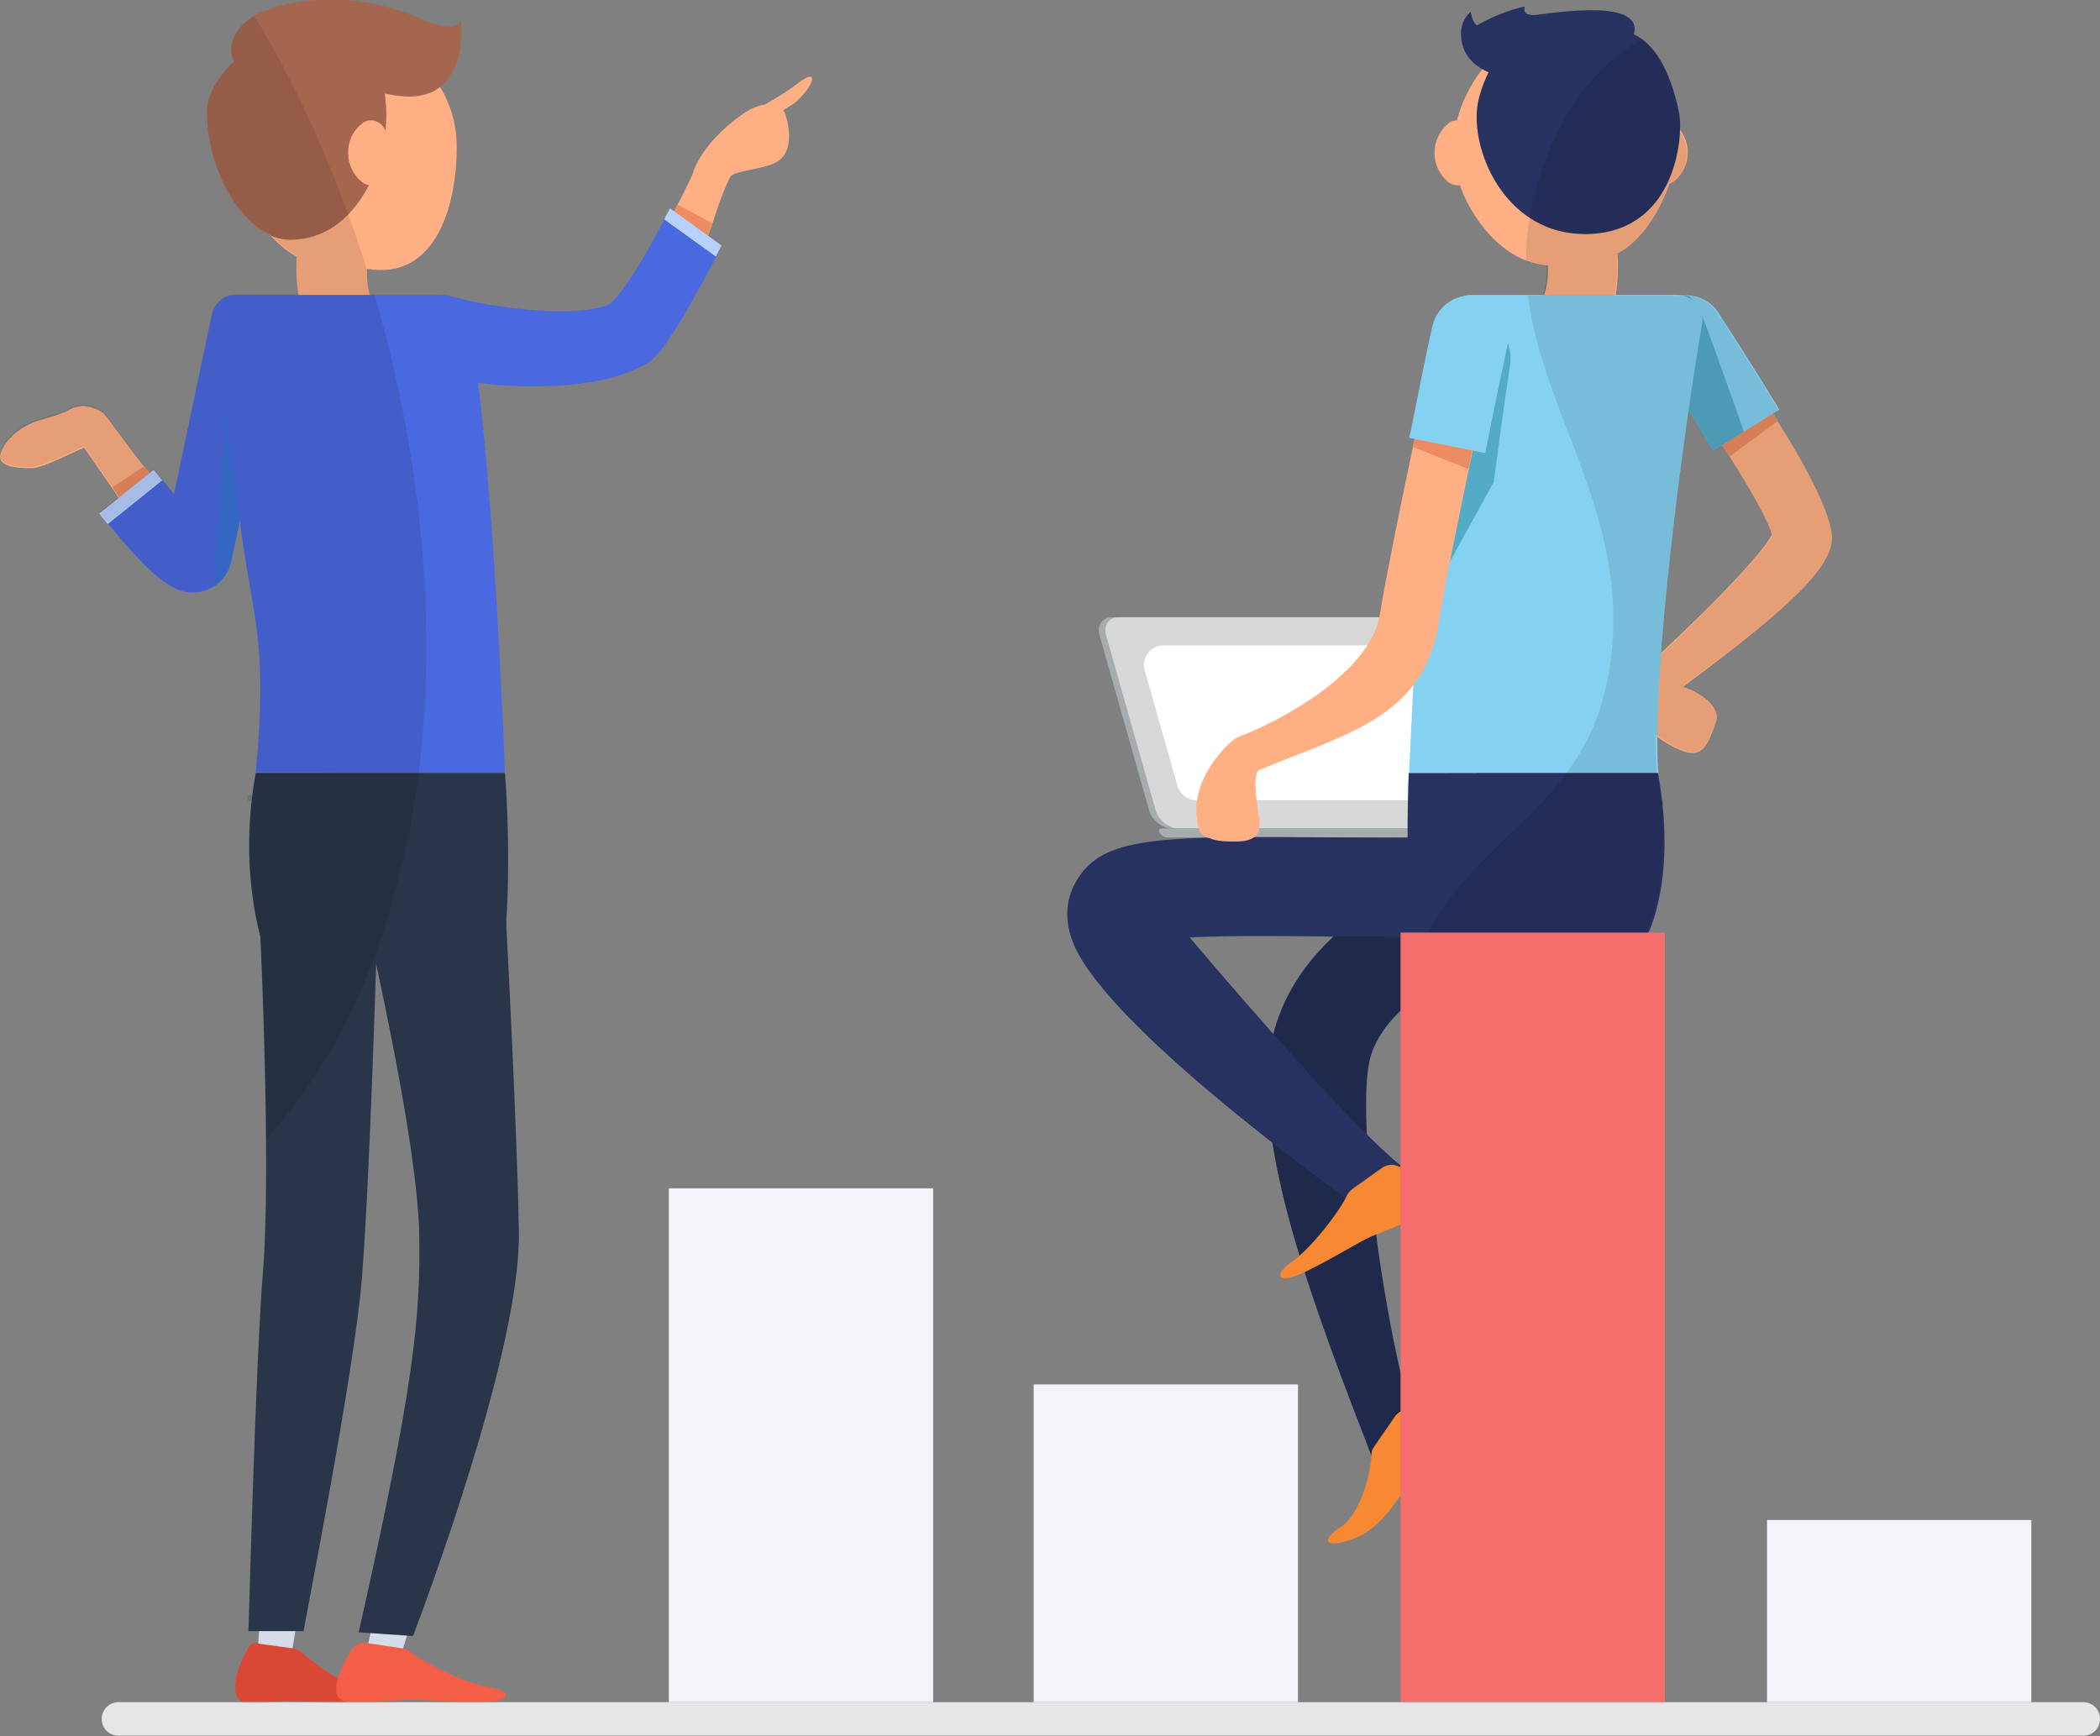 <?xml version="1.0" encoding="utf-8"?>
<!-- Generator: Adobe Illustrator 22.0.0, SVG Export Plug-In . SVG Version: 6.00 Build 0)  -->
<svg version="1.1" id="Objects" xmlns="http://www.w3.org/2000/svg" xmlns:xlink="http://www.w3.org/1999/xlink" x="0px" y="0px"
	 viewBox="0 0 514 425" style="enable-background:new 0 0 514 425;" xml:space="preserve">
<rect x="0" y="0" width="514" height="425" fill="#808080" stroke="none"/>
<style type="text/css">
	.st0{fill:#D6DDEA;}
	.st1{fill:#D84835;}
	.st2{fill:#F25F46;}
	.st3{fill:#FFAF84;}
	.st4{fill:#293549;}
	.st5{fill:#ED8C62;}
	.st6{fill:#4A68DF;}
	.st7{fill:#B6D0FF;}
	.st8{fill:#3972D8;}
	.st9{fill:#A56650;}
	.st10{opacity:0.1;clip-path:url(#SVGID_2_);}
	.st11{fill:#A7ADAF;}
	.st12{fill:#D8D8D8;}
	.st13{fill:#FFFFFF;}
	.st14{fill:#1E294C;}
	.st15{fill:#273260;}
	.st16{fill:#84D1F1;}
	.st17{fill:#54ABC6;}
	.st18{fill:#F78834;}
	.st19{opacity:0.1;clip-path:url(#SVGID_4_);}
	.st20{fill:#F46F6B;}
	.st21{fill:#F3F4F8;}
	.st22{fill:#E6E6E8;}
</style>
<g>
	<g>
		<g>
			<g>
				<polygon class="st0" points="62.9,407.2 64.3,385.3 74.5,386.4 70.7,408.7 				"/>
				<path class="st1" d="M71.6,403.5c0.7,0.1,1.3,0.3,1.8,0.7c3.5,2.9,7.7,6.1,10.8,7.3c5.2,2,8.3,5.2,0.1,5.2
					c-8.1,0-10.6-0.3-13.1-0.3c-3.6-0.1-2,0.3-11,0.3c-4.5,0-2.4-8.4,0.1-12.4c0.7-1.2,1-2.3,2.5-2L71.6,403.5z"/>
			</g>
			<g>
				<polygon class="st0" points="89.1,407.2 93.7,385.8 103.9,386.9 97,408.7 				"/>
				<path class="st2" d="M98.4,403.5c0.7,0.1,1.3,0.3,1.8,0.7c3.5,2.9,14,8,19.4,8.8c5.8,0.8,6.1,3.7-2.1,3.7
					c-8.1,0-14.1-0.7-17.7-0.6c-3.6,0.1-5,0.6-13.9,0.6c-6.8,0-2.4-8.7,0.1-12.8c0.7-1.2,2.2-1.9,3.7-1.7L98.4,403.5z"/>
			</g>
			<path class="st3" d="M195,20.6c-2.6,2-5.4,3.6-7.8,5c-1.6,0.2-3.4,1-4.8,1.9c-1.8,1.2-10.6,7.4-12.9,15.2
				c-1.2,2.5-2.3,4.9-3.6,7.3c-0.3,0.5-0.5,1-0.8,1.6c-0.3,0.5-0.5,1-0.7,1.4c-1.2,2.3-2.4,4.6-3.6,6.7c-4.6,8.2-8.7,14.5-10.7,15.7
				c-7.1,3.6-28.4,1.2-41.2-1.7c-3.9-0.8-7.8,1.6-8.6,5.5c-0.9,3.9,1.6,7.8,5.5,8.6c3.9,0.9,18.2,3.8,31.7,3.8
				c7.2,0,14.2-0.9,19.2-3.4c5.2-2.6,10.2-13.3,13.9-23.1c0.8-2.1,1.6-4.3,2.3-6.2c0.5-1.5,1-2.9,1.5-4.2c0-0.1,0.1-0.2,0.1-0.3
				c0.7-2.3,1.4-4.1,1.8-5.4c0.9-2.5,1.5-3.6,2.3-5.5s8.7-1.9,11.9-4.1c3.4-2.2,3-7.9,1.6-11.7c-0.1-0.3-0.3-0.5-0.4-0.7
				c0.6-0.4,1.2-0.8,1.9-1.2C198.1,23,201.9,15.3,195,20.6z"/>
			<path class="st3" d="M111.8,36.1C111.8,21,100.6,9,85.6,9S58.4,21.2,58.4,36.2c0,10.5,5.6,22,14.2,26.6c-0.3,6.7,0.4,14,4.5,20.7
				c4.4,7,5.3,8.4,5.4,8.6c1.6,2.7,4.4,4.2,7.4,4.2c1.5,0,3-0.4,4.4-1.2c4.1-2.4,5.4-7.7,3-11.7c0,0-0.7-1.2-5.6-8.9
				c-1.2-1.9-2-4-1.9-8.7C107,68.8,111.8,49.6,111.8,36.1z"/>
			<path class="st4" d="M65.2,234.1c0,0-7.4-18.8-2.6-44.9h61c0,0,1.6,18.4,0.2,38.2L65.2,234.1z"/>
			<path class="st4" d="M76,212.2c-0.1,0-0.1,0-0.2,0c-6.6,0-14.5,0-12.2,14.6c0.1,0.6,2.8,59.3,0.8,84c-1.9,23.3-3.5,87.8-3.6,88.5
				h13.5c0-0.7,12.5-63.5,14.3-86.6c2-25.4,3.7-83.2,3.7-85.6C92.5,220.5,82.7,212.3,76,212.2z"/>
			<path class="st4" d="M123.8,224.7c-0.5-6.7-7.1-10.3-13.8-9.8c-6.7,0.5-20.2,5.8-19.8,12.5c0,0.5,11.9,51.4,12.4,74.4
				c0.4,20.4-1.2,37.3-14.8,97.8l13.3,0.9c3-8,26.5-70.5,25.9-99.2C126.6,277.7,124,226.8,123.8,224.7z"/>
			<path class="st3" d="M67.1,81.1c0,0-9.9,47.4-11.8,56.1c-0.7,3.3-3.1,5.8-6.4,6.5c-0.7,0.2-1.3,0.3-2.1,0.3
				c-2.9,0-5.8-4.4-14.5-17.3c-0.3-0.4-0.5-0.8-0.8-1.2c-1-1.5-2.1-3.1-3.2-4.8c-0.3-0.4-0.6-0.9-0.9-1.3c-2-2.9-4.3-6.2-6.8-9.8
				c-2.5,0.9-10,5-12.9,5c-4,0-8.9-0.4-7.4-4.1c1.7-3.9,5.6-6.5,9.3-7.6c2-0.6,5.7-1.6,7.2-2.5c0.1-0.1,0.2-0.1,0.3-0.2
				c0.2-0.1,0.4-0.2,0.7-0.3c0.2-0.1,0.4-0.2,0.7-0.2c0.2-0.1,0.5-0.1,0.7-0.2c0.3,0,0.5-0.1,0.7-0.1s0.4,0,0.7,0
				c0.2,0,0.5,0,0.7,0.1c0.2,0,0.4,0.1,0.6,0.1c0.3,0.1,0.5,0.1,0.7,0.2s0.4,0.1,0.6,0.2s0.4,0.2,0.7,0.3c0.2,0.1,0.4,0.2,0.6,0.3
				c0.2,0.1,0.4,0.3,0.6,0.4s0.4,0.3,0.5,0.5c0.2,0.2,0.3,0.4,0.5,0.5c0.1,0.1,0.2,0.2,0.2,0.3c2.8,3.8,5.9,8,8.9,11.8
				c0.3,0.4,0.7,0.9,1,1.3c1.3,1.6,2.5,3.1,3.7,4.5c0.3,0.4,0.7,0.8,1,1.2c0.9,1,1.7,2,2.5,2.8c0.5-2.3,1-4.7,1.5-7.3
				c0.1-0.3,0.2-0.7,0.2-1.1C48.6,99,53,78.1,53,78.1L67.1,81.1z"/>
			<path class="st5" d="M40.9,121l-8.5,5.6c-0.3-0.4-0.5-0.8-0.8-1.2c-1-1.5-2.1-3.1-3.2-4.8c-0.3-0.4-0.6-0.9-0.9-1.3l7.9-5.2
				c0.3,0.4,0.7,0.9,1,1.3c1.3,1.6,2.5,3.1,3.7,4.5C40.3,120.3,40.6,120.6,40.9,121z"/>
			<path class="st6" d="M162.6,53.7c-8.7,16.8-12.7,20.3-13.3,20.7c-6.5,3.1-22,1.8-34.4-0.7c-3.1-0.9-5.6-1.5-6.6-1.5H57.8
				c-2.9,0-5.2,2-5.9,4.6l0,0c0,0-5.7,27-9.3,44.2c-0.9-1-1.8-2.2-2.9-3.5l-13.3,10.7C36.6,140.6,41.8,145,47,145.1c0,0,0,0,0.1,0
				c0.8,0,1.6-0.1,2.4-0.3c1-0.2,1.9-0.6,2.7-1.1c2.2-1.3,3.9-3.6,4.4-6.3c0.4-1.8,1.2-5.4,2.1-10c2.8,23.5,7.1,28.3,3.9,61.8h61
				c0,0-2.3-62.2-6.6-95.5c6,0.9,14.6,1.2,22.3,0.5c7.4-0.7,12.8-2,17.9-4.6c2.5-1.2,5.5-2.7,18.1-26.8L162.6,53.7z"/>
			<path class="st7" d="M39.7,117.6l-13.3,10.7c-0.7-0.8-1.4-1.7-2.1-2.6L37.6,115C38.4,116,39.1,116.8,39.7,117.6z"/>
			<path class="st5" d="M174.3,54.6c0,0.1-0.1,0.2-0.1,0.3c-0.4,1.3-0.9,2.7-1.5,4.2l-8.4-6c0.2-0.5,0.5-0.9,0.7-1.4
				c0.3-0.5,0.5-1,0.8-1.6L174.3,54.6z"/>
			<path class="st7" d="M176.6,60.1c-0.5,0.9-0.9,1.8-1.4,2.7l-12.6-9.1c0.4-0.9,0.9-1.8,1.4-2.7L176.6,60.1z"/>
			<path class="st8" d="M58.7,127.5c-1,4.5-1.7,8.1-2.1,9.9c-0.6,2.8-2.2,5-4.4,6.3l3.1-42.8C56.4,109.1,57.6,118.2,58.7,127.5z"/>
			<path class="st9" d="M112.8,4.7c0,0-0.5,4.2-10.1-0.2c-18-8.1-36.4-3.8-41.4,0c-4.9,3.7-5.6,7.6-4.1,10.7
				c-4,3.6-6.6,8.5-6.6,12.1c0,15.6,9.8,31.4,20.4,31.4c17,0,24.4-20.7,23.5-32.6c-0.1-1.1-0.2-2.1-0.3-3.2c0.5,0.1,1.1,0.2,1.6,0.3
				C115.7,27,112.8,4.7,112.8,4.7z"/>
			<path class="st3" d="M85.2,37.4c0,2.9,1.3,5.4,3.3,7.1c2.4,2,6,0.2,6-2.9v-8.4c0-3.1-3.6-4.9-6-2.9C86.4,32,85.2,34.5,85.2,37.4z
				"/>
		</g>
		<g>
			<g>
				<defs>
					<path id="SVGID_1_" d="M123.5,189.2c0,0-2.3-62.2-6.6-95.5c6,0.9,14.6,1.2,22.3,0.5c7.4-0.7,12.8-2,17.9-4.6
						c2.5-1.2,5.5-2.7,18.1-26.8c0.5-0.9,0.9-1.8,1.4-2.7l-3.4-2.4c0.3-0.9,0.7-1.8,0.9-2.7c0-0.1,0.1-0.2,0.1-0.3
						c0.7-2.3,1.4-4.1,1.8-5.4c0.9-2.5,1.5-3.6,2.3-5.5s8.7-1.9,11.9-4.1c3.4-2.2,3-7.9,1.6-11.7c-0.1-0.3-0.3-0.5-0.4-0.7
						c0.6-0.4,1.2-0.8,1.9-1.2c4.6-3.1,8.4-10.8,1.6-5.5c-2.6,2-5.4,3.6-7.8,5c-1.6,0.2-3.4,1-4.8,1.9c-1.8,1.2-10.6,7.4-12.9,15.2
						c-1.2,2.5-2.3,4.9-3.6,7.3c-0.3,0.5-0.5,1-0.8,1.6c0,0,0,0,0,0.1l-1.1-0.8c-0.5,1-1,1.9-1.4,2.7c-8.7,16.8-12.7,20.3-13.3,20.7
						c-6.5,3.1-22,1.8-34.4-0.7c-3.1-0.9-5.6-1.5-6.6-1.5H90.6c-0.6-1.5-1-3.5-0.9-6.7c17.3,3.3,22.2-15.9,22.2-29.5
						c0-5.5-1.5-10.5-4.1-14.8c6.6-5.1,5.1-16.6,5.1-16.6s-0.5,4.2-10.1-0.2c-18-8.1-36.4-3.8-41.4,0C56.5,8,55.8,11.9,57.3,15
						c-4,3.6-6.6,8.5-6.6,12.1c-0.1,13.1,6.9,26.4,15.5,30.2c1.9,2.2,4,4,6.4,5.2c-0.2,3.1-0.1,6.3,0.4,9.5H57.8
						c-2.9,0-5.2,2-5.9,4.6l0,0c0,0-5.7,27-9.3,44.2c-0.9-1-1.8-2.2-2.9-3.5c-0.7-0.8-1.4-1.7-2.1-2.6l-1,0.8
						c-0.1-0.1-0.2-0.3-0.4-0.4c-0.3-0.4-0.7-0.9-1-1.3c-3-3.8-6.1-7.9-8.9-11.8c-0.1-0.1-0.2-0.2-0.2-0.3c-0.2-0.2-0.3-0.4-0.5-0.5
						c-0.2-0.2-0.3-0.3-0.5-0.5s-0.4-0.3-0.6-0.4s-0.4-0.2-0.6-0.3c-0.2-0.1-0.4-0.2-0.7-0.3c-0.2-0.1-0.4-0.2-0.6-0.2
						c-0.2-0.1-0.4-0.1-0.7-0.2c-0.2-0.1-0.4-0.1-0.6-0.1s-0.5-0.1-0.7-0.1s-0.4,0-0.7,0c-0.2,0-0.5,0.1-0.7,0.1
						c-0.2,0.1-0.4,0.1-0.7,0.2c-0.2,0.1-0.4,0.1-0.7,0.2c-0.2,0.1-0.5,0.2-0.7,0.3c-0.1,0.1-0.2,0.1-0.3,0.2
						c-1.5,0.9-5.2,1.9-7.2,2.5c-3.8,1.1-7.7,3.7-9.3,7.6c-1.6,3.7,3.4,4.1,7.4,4.1c3,0,10.4-4.1,12.9-5c2.5,3.6,4.8,6.9,6.8,9.8
						c0.3,0.4,0.6,0.9,0.9,1.3s0.5,0.8,0.8,1.2l-4.8,3.8c0.7,0.9,1.4,1.8,2.1,2.6c10.2,12.4,15.4,16.8,20.6,16.9c0,0,0,0,0.1,0
						c0.8,0,1.6-0.1,2.4-0.3c1-0.2,1.9-0.6,2.7-1.1c2.2-1.3,3.9-3.6,4.4-6.3c0.1-0.5,0.2-1.1,0.4-1.7c0.4-2,1-4.8,1.7-8.2
						c2.8,23.4,7,28.2,3.9,61.7 M62.6,189.2c-0.3,1.9-0.6,3.7-0.8,5.5h-1.2v1.3h1.1c-1.7,14.9,0.4,26.8,2.1,33.1
						c0.5,11,2.5,59.8,0.7,81.7c-1.9,23.3-3.5,87.8-3.6,88.5h2.6l-0.2,2.9l-0.4-0.1c-1.5-0.2-1.7,0.8-2.5,2
						c-2.4,4.1-4.5,12.4-0.1,12.4c9.1,0,7.4-0.4,11-0.3c2.5,0.1,4.9,0.3,13.1,0.3c0.4,0,0.8,0,1.2,0c0.1,0,0.2,0,0.4,0
						c8.9,0,10.3-0.5,13.9-0.6s9.6,0.6,17.7,0.6s7.8-2.9,2.1-3.7c-5.4-0.8-15.9-5.9-19.4-8.8c-0.4-0.4-1-0.6-1.5-0.7l1-3.2l1.5,0.1
						c3-8,26.5-70.5,25.9-99.2c-0.4-22.1-2.7-68.1-3.2-75.6c1.2-19.2-0.3-36.4-0.3-36.4 M90.2,402.3l-0.6-0.1
						c-1.5-0.2-3,0.5-3.7,1.7c-1.1,1.8-2.5,4.5-3.3,6.9c-2.9-1.5-6.4-4.2-9.3-6.6c-0.5-0.4-1.1-0.6-1.7-0.7l0.7-4.1h2.1
						c0-0.7,12.5-63.5,14.3-86.6c1.6-19.9,2.9-59.5,3.5-77c3.4,15.5,10.2,48.7,10.5,66c0.4,20.4-1.2,37.3-14.8,97.8l2.9,0.2
						L90.2,402.3z"/>
				</defs>
				<clipPath id="SVGID_2_">
					<use xlink:href="#SVGID_1_"  style="overflow:visible;"/>
				</clipPath>
				<path class="st10" d="M37-29.3C13.9-52.7-6.7-61.8-36.1-60.6c-22.4,0.9-45.6,4.4-58.2,36.1c-19.3,48.4,21.9,75.4,15.5,123.9
					c-5.5,41.7-41.9,41.5-52,85.4c-5.3,22.9,6,53.6,34.4,85.7c50.1,56.6,161.9,65.2,193.5-53.5C120.1,130.5,85.2,19.4,37-29.3z"/>
			</g>
		</g>
	</g>
	<g>
		<g id="_x3C_grupa_x3E_">
			<g>
				<g>
					<path class="st11" d="M286.8,202.8h72.7c2.4,0,3.7-1.9,3.1-4.3l-12.2-43.1c-0.7-2.4-3.1-4.3-5.5-4.3h-72.7
						c-2.4,0-3.7,1.9-3.1,4.3l12.2,43.1C282,200.8,284.5,202.8,286.8,202.8z"/>
					<path class="st12" d="M288.4,202.8h72.7c2.3,0,3.7-1.9,3.1-4.3L352,155.4c-0.7-2.4-3.1-4.3-5.5-4.3h-72.7
						c-2.4,0-3.7,1.9-3.1,4.3l12.2,43.1C283.6,200.8,286.1,202.8,288.4,202.8z"/>
				</g>
				<path class="st13" d="M288.2,192.4l-8-28.3c-0.9-3.1,1.4-6.1,4.6-6.1h57.3c2.1,0,4,1.4,4.6,3.5l8,28.3c0.9,3.1-1.4,6.1-4.6,6.1
					h-57.3C290.7,195.9,288.8,194.4,288.2,192.4z"/>
			</g>
			<g>
				<path class="st11" d="M283.7,203.6c0.3,0.8,1.1,1.4,2.1,1.4h76.7c1,0,1.8-0.6,2.1-1.4c0.1-0.4-0.1-0.8-0.6-0.8h-79.8
					C283.9,202.8,283.6,203.2,283.7,203.6z"/>
				<path class="st11" d="M303.7,203.6c0.3,0.8,1.1,1.4,2.1,1.4h76.7c1,0,1.8-0.6,2.1-1.4c0.1-0.4-0.1-0.8-0.6-0.8h-79.8
					C303.8,202.8,303.5,203.2,303.7,203.6z"/>
				<path class="st11" d="M336.8,202.8v0.4c0,0.4,0.3,0.8,0.8,0.8h13c0.4,0,0.8-0.3,0.8-0.8v-0.4H336.8z"/>
			</g>
		</g>
		<g>
			<path class="st14" d="M404.8,212.1c-1-6.7-7.1-11.3-13.8-10.3c-7.2,1.1-70.2,11.4-79.6,52.4c-5.8,25,11.2,68.3,24.6,103l11.6-3.4
				c-9.6-29.6-15.5-80.5-12.4-94.1c4.9-21.1,45.6-31.7,59.4-33.8C401.2,224.9,405.8,218.7,404.8,212.1z"/>
			<path class="st3" d="M409.8,30.3c-0.1-0.1-0.3-0.2-0.4-0.3c-2.8-12-13.6-24.1-26.5-24.1c-12.7,0-23.3,11.8-26.3,23.6
				c-0.8,0-1.6,0.2-2.2,0.8c-2,1.7-3.3,4.3-3.3,7.1c0,2.9,1.3,5.4,3.3,7.1c0.9,0.7,1.9,1,2.9,0.8c2.5,7.3,10.1,18.9,21.6,19.7
				c0.1,4.5-0.7,7.3-2,9.3c-4.9,7.7-5.6,8.9-5.6,8.9c-2.4,4.1-1.1,9.3,3,11.7c1.4,0.8,2.9,1.2,4.4,1.2c2.9,0,5.7-1.5,7.3-4.2
				c0.1-0.1,1-1.6,5.4-8.6c4.2-6.6,4.9-14.5,4.5-21.2c6-3.2,10.4-10.5,12.7-17.1c0.4-0.1,0.8-0.3,1.2-0.6c2-1.7,3.3-4.3,3.3-7.1
				C413.1,34.5,411.8,32,409.8,30.3z"/>
			<path class="st15" d="M403.2,228.9c0,0,7.4-13.6,2.6-39.7h-61c0,0-0.9,19.8,0.5,39.7H403.2z"/>
			<path class="st15" d="M357.6,205.1c-11,0-20.7-0.1-29.4-0.1c-45-0.3-58.6-0.5-65,11.1c-2.2,4-3.7,10.6,1.9,19.4
				c14.2,22.2,63.3,56.9,68.6,61.2l9.1-11.4c-11.7-9.5-37.2-38.8-51.6-55.8c8.9-0.5,22.6-0.4,36.8-0.2c8.7,0.1,18.6,0.1,29.6,0.1
				c6.7,0,12.2-5.5,12.2-12.2S364.3,205.1,357.6,205.1z"/>
			<path class="st3" d="M448.4,131.8c0-5.6-5.9-16.9-13.3-28.7c-6-9.5-13-19.4-18.3-26.7c-2.4-3.2-6.9-3.9-10.1-1.6
				c-3.2,2.4-4,6.9-1.6,10.1c6.3,8.7,13,18.4,18.2,26.8c5.5,8.7,9.6,16,10.4,19.2c-2.7,5.3-18.7,21.5-32.8,34.1
				c-0.2,0.2-0.4,0.4-0.6,0.6c-0.1,0.1-0.2,0.2-0.3,0.3c-0.2,0.3-0.4,0.6-0.6,0.9c-0.1,0.1-0.1,0.2-0.2,0.3c-0.2,0.3-0.3,0.7-0.4,1
				c0,0.1-0.1,0.2-0.1,0.3c-0.1,0.3-0.1,0.7-0.2,1c0,0.1,0,0.2-0.1,0.3c0,0.3,0,0.7,0,1c0,0.1,0,0.3,0,0.4c0,0.3,0.1,0.6,0.2,0.9
				c0,0.2,0.1,0.3,0.1,0.5c0.1,0.3,0.2,0.6,0.4,0.8c0.1,0.2,0.1,0.3,0.2,0.5c0.2,0.3,0.3,0.5,0.5,0.8c0.1,0.1,0.2,0.3,0.3,0.4
				l0.1,0.1c0,0,0,0,0,0.1l0,0c1.2,1.4,6,6.7,11.9,8.7c0.8,0.3,1.6,0.4,2.4,0.4c3,0,4.5-4.6,5.5-7.6c1.3-3.8-3.9-7.2-7.7-8.5
				c-0.1,0-0.2-0.1-0.3-0.1C433.1,152.3,448.4,140.1,448.4,131.8z"/>
			<path class="st5" d="M435.1,103.1l-8,5.9l-3.8,2.8c-5.3-8.4-11.9-18.2-18.2-26.8c-2.4-3.2-1.6-7.8,1.6-10.1
				c3.2-2.4,7.7-1.7,10.1,1.6C422.2,83.7,429.1,93.5,435.1,103.1z"/>
			<path class="st16" d="M435.5,100.3l-8.7,5.4l-7.4,4.6l-1.3-2l-3.7-6.1c-2.6-4.3-5.1-8.1-6.8-10.8c-1.8-2.7-2.9-4.5-2.9-4.5
				c-0.7-1.1-1.2-2.4-1.4-3.6c-0.6-3.6,0.9-7.4,4.2-9.5c1.1-0.7,2.4-1.2,3.6-1.4c0.7-0.1,1.4-0.2,2.1-0.1c2.9,0.2,5.7,1.6,7.4,4.3
				c0.2,0.3,4.6,7,10,15.7l3.7,6L435.5,100.3z"/>
			<path class="st17" d="M426.8,105.7l-7.4,4.6l-1.3-2l-3.7-6.1c-2.6-4.3-5.1-8.1-6.8-10.8c-1.8-2.7-2.9-4.5-2.9-4.5
				c-0.7-1.1-1.2-2.4-1.4-3.6c-0.6-3.6,0.9-7.4,4.2-9.5c1.1-0.7,2.4-1.2,3.6-1.4c0.7-0.1,1.4-0.2,2.1-0.1c1.5,1.4,2.7,3.1,3.5,5.2
				c0.2,0.4,4.1,11,8.9,24.6L426.8,105.7z"/>
			<path class="st16" d="M416.6,79.3c-4.2,24.3-12.5,85.4-10.7,109.9h-61c0,0,0.7-16.4,1.9-37c1.6-27.3,4.2-61.9,7.4-75
				c0.1-0.2,0.1-0.4,0.1-0.5c0.7-2.6,3.1-4.5,5.8-4.5h50.5C414.4,72.3,417.3,75.6,416.6,79.3z"/>
			<path class="st15" d="M397.4,12.9c-5.8,7.5-39.8,12-39.8-4.7c0-3.6,2.4-5.3,2.4-5.3s0.3,2.5,1.5,3.3c0,0,5.8-3.4,11.7-4.6
				c0,0-1.1,2.6,3.2,2C388.8,1.9,407,0.5,397.4,12.9z"/>
			<path class="st17" d="M369.6,89.5c0,0.1-0.4,2.4-0.9,6c-0.5,3.7-1.3,8.8-2,14.5l-1.1,8l-18.8,34.2c1.6-27.3,4.2-61.9,7.4-75
				c0.7-0.6,1.6-1,2.4-1.3c1.5-0.5,3.2-0.5,5,0c3.5,1,6.3,4.1,7.4,7.8C369.7,85.6,369.9,87.6,369.6,89.5z"/>
			<path class="st15" d="M373.7,7.8c-6.2,1.7-11.6,12.6-12.2,19c-1,11.9,7.9,30.5,26.4,30.5c22.1,0,24.2-23.6,23.1-29.5
				s-4.7-19.1-14.2-20.3C391.3,6.8,380.4,6,373.7,7.8z"/>
			<path class="st3" d="M364.2,75.3C364.1,75.2,364.1,75.2,364.2,75.3c-0.7-0.4-1.4-0.7-2.2-0.8c-1.7-0.4-3.4-0.3-4.9,0.2
				c-1.6,0.5-3,1.4-4.1,2.6l-0.1,0.1c-0.3,0.5-0.5,1.2-0.6,1.8c-0.3,1.2-3.3,15-6.5,30.4c-3.4,15.9-6.9,33.4-8,40.5
				c-2.2,14.9-25.4,26.8-34.2,30.1c-0.1,0.1-0.3,0.1-0.4,0.2c-0.3,0.1-0.6,0.2-0.8,0.4c-0.2,0.1-0.5,0.3-0.7,0.5
				c-0.1,0.1-0.3,0.2-0.4,0.3l-0.1,0.1l0,0c-1.9,1.7-9.2,9.1-8.3,18c0.4,3.7,0.4,4.7,4,5.8c1.8,0.5,3.6,0.5,5.5,0.5
				c4,0,6.3-1.2,5.9-5.1c-0.1-1-2-10.5-0.3-12.3c20.7-8.8,40.6-12.6,44.2-36.4c0.9-6.4,4.2-22.3,7.3-37.3c3.5-16.7,6.9-32.3,7-32.6
				C367,79.6,366,77,364.2,75.3z"/>
			<path class="st5" d="M366.4,82.2c-0.1,0.3-3.5,15.9-7,32.6l-13.6-5.4C349,94,352,80.2,352.3,79c0.1-0.6,0.4-1.2,0.6-1.8
				c0-0.1,0.1-0.1,0.1-0.1c1.1-1.2,2.5-2.1,4.1-2.6c1.5-0.5,3.2-0.6,4.9-0.2c0.8,0.2,1.5,0.4,2.1,0.8c0,0,0,0,0.1,0
				C366,77,367,79.6,366.4,82.2z"/>
			<path class="st16" d="M344.9,107.2l18.6,3.7l0.5-2.3l1.4-7c1-4.9,1.9-9.3,2.6-12.5s1.1-5.2,1.1-5.2c0.4-1.7,0.3-3.4-0.2-4.9
				c-1-3.1-3.5-5.6-7-6.4c-1.7-0.4-3.4-0.3-4.9,0.2c-3.1,1-5.6,3.6-6.4,7c-0.1,0.3-1.8,8.1-3.8,18.2l-1.4,7L344.9,107.2z"/>
			<g>
				<path class="st18" d="M331.1,291c-0.5,0.4-1,0.9-1.3,1.4c-1.8,4.1-9,13.3-13.5,16.4c-4.8,3.3-3.8,6,3.5,2.4s12.3-6.9,15.6-8.4
					c3.3-1.5,4.8-1.6,12.8-5.6c6.1-3-1.7-8.9-5.7-11.5c-1.2-0.8-2.8-0.7-4.1,0.1L331.1,291z"/>
			</g>
			<g>
				<path class="st18" d="M336.3,354.2c-0.4,0.5-0.6,1.2-0.6,1.8c-0.2,4.5-2.5,14.6-7.8,18c-4.9,3.1-3.4,5.5,4.1,2.4
					c6.7-2.8,10.3-10.2,12.8-12.8c2.5-2.6,3.8-3.3,9.8-9.9c4.6-5.1-4.9-7.6-9.5-8.5c-1.4-0.3-2.9,0.4-3.7,1.6L336.3,354.2z"/>
			</g>
		</g>
		<g>
			<g>
				<defs>
					<path id="SVGID_3_" d="M448.4,131.8c0-5.6-5.9-16.9-13.3-28.7c-0.4-0.6-0.8-1.2-1.2-1.8l1.5-0.9l-1.3-2l-3.7-6
						c-5.4-8.7-9.8-15.5-10-15.7c-1.7-2.6-4.5-4.1-7.4-4.3c-0.6,0-1.2,0-1.7,0.1c-0.3,0-0.5-0.1-0.8-0.1h-15.3
						c0.6-3.5,0.7-6.9,0.5-10.1c6-3.2,10.4-10.5,12.7-17.1c0.4-0.1,0.8-0.3,1.2-0.6c2-1.7,3.3-4.3,3.3-7.1c0-2-0.7-3.9-1.8-5.4
						c0.1-1.7,0-3.2-0.2-4.1c-1-5.3-3.9-16.2-11.2-19.5c1.9-7.4-12.9-6.2-23.6-4.8c-4.3,0.6-3.2-2-3.2-2c-5.8,1.3-11.7,4.6-11.7,4.6
						C360,5.6,359.7,3,359.7,3s-2.4,1.7-2.4,5.3c0,4.1,2,6.9,5.2,8.7c-3,3.8-5.1,8.2-6.3,12.5c-0.8,0-1.6,0.2-2.2,0.8
						c-2,1.7-3.3,4.3-3.3,7.1c0,2.9,1.3,5.4,3.3,7.1c0.9,0.7,1.9,1,2.9,0.8c2.5,7.3,10.1,18.9,21.6,19.7c0.1,3.2-0.3,5.5-1,7.3
						h-17.7c-0.1,0-0.1,0-0.2,0c-1,0-2,0.1-3,0.4c-3.1,1-5.6,3.6-6.4,7c-0.1,0.3-1.8,8.1-3.8,18.2l-1.4,7l-0.5,2.3l1.2,0.2
						c-0.1,0.7-0.3,1.4-0.4,2c-3.4,15.9-6.9,33.4-8,40.5c-2.2,14.9-25.4,26.8-34.2,30.1c-0.1,0.1-0.3,0.1-0.4,0.2
						c-0.3,0.1-0.6,0.2-0.8,0.4c-0.2,0.1-0.5,0.3-0.7,0.5c-0.1,0.1-0.3,0.2-0.4,0.3l-0.1,0.1l0,0c-1.9,1.7-9.2,9.1-8.3,18
						c0.3,3.2,0.4,4.4,2.6,5.3c-19.8,0.6-27.9,2.9-32.3,11.1c-2.2,4-3.7,10.6,1.9,19.4c8.5,13.3,29.7,31.2,46.3,44.3
						c1.3,8.7,3.7,18.1,6.6,27.7c-0.6,0.5-1.2,1-1.7,1.4c-4.7,3.2-3.8,5.8,3,2.6c4.8,15.2,10.9,30.8,16.3,45
						c-0.3,4.7-2.7,14.2-7.8,17.5c-4.9,3.1-3.4,5.5,4.1,2.4c6.7-2.8,10.3-10.2,12.8-12.8c2.5-2.6,3.8-3.3,9.8-9.9
						c4.6-5.1-4.9-7.6-9.5-8.5h-0.1c-3.5-13-6.4-28.5-8.2-42.8c2.6-1.1,4.6-1.6,11.5-5c6.1-3-1.7-8.9-5.7-11.5c0,0-0.1,0-0.1-0.1
						l0.4-0.5c-2.3-1.9-5.2-4.5-8.4-7.7c-0.4-8-0.2-14.3,0.7-18c3.7-16,28-26,45.6-30.8h22.6c0,0,5.9-10.8,3.8-31.5h0.5v-1.3h-0.6
						c-0.2-2.2-0.6-4.5-1-6.9l0,0c-0.2-2.6-0.3-5.7-0.2-9.1c2,1.5,4.3,3,6.8,3.9c0.8,0.3,1.6,0.4,2.4,0.4c3,0,4.5-4.6,5.5-7.6
						c1.3-3.8-3.9-7.2-7.7-8.5c-0.1,0-0.2-0.1-0.3-0.1C433.1,152.3,448.4,140.1,448.4,131.8z M308.3,200.9c-0.1-1-2-10.5-0.3-12.3
						c15.1-6.4,29.8-10.2,38-21.1c-0.7,12.8-1,21.6-1,21.7l0,0c0,0-0.3,6.5-0.3,15.8c-5.9,0-11.4-0.1-16.5-0.1
						c-8-0.1-14.9-0.1-21.1-0.1C308,204.1,308.5,202.8,308.3,200.9z M291.1,229.6c8.6-0.4,21.6-0.4,35.2-0.3
						c-6.9,6.5-12.3,14.3-14.7,23.9C304.1,244.7,296.7,236.2,291.1,229.6z M406.6,160.1c1.4-19.1,4.2-41.7,6.7-59.5
						c0.4,0.6,0.7,1.2,1.1,1.8l3.7,6.1l1.3,2l2.2-1.4c0.6,0.9,1.2,1.9,1.8,2.8c5.5,8.7,9.6,16,10.4,19.2
						C431.4,135.6,419,148.5,406.6,160.1z"/>
				</defs>
				<clipPath id="SVGID_4_">
					<use xlink:href="#SVGID_3_"  style="overflow:visible;"/>
				</clipPath>
				<path class="st19" d="M510,33.4C486.9,10,466.3,0.9,436.9,2c-22.4,0.9-45.6,4.4-58.2,36.1c-19.3,48.4,21.9,75.4,15.5,123.9
					c-5.5,41.7-41.9,41.5-52,85.4c-5.3,22.9,6,53.6,34.4,85.7c50.1,56.6,161.9,65.2,193.5-53.5C593.1,193.1,558.2,82.1,510,33.4z"/>
			</g>
		</g>
		<g>
			<rect x="342.8" y="228.3" class="st20" width="64.7" height="188.4"/>
			<rect x="432.5" y="372.1" class="st21" width="64.7" height="44.6"/>
			<rect x="253" y="338.9" class="st21" width="64.7" height="77.8"/>
			<rect x="163.7" y="290.9" class="st21" width="64.7" height="125.8"/>
			<path class="st22" d="M29,424.9h480.9c2.3,0,4.1-1.8,4.1-4.1l0,0c0-2.3-1.8-4.1-4.1-4.1H29c-2.3,0-4.1,1.8-4.1,4.1l0,0
				C24.9,423.1,26.7,424.9,29,424.9z"/>
		</g>
	</g>
</g>
</svg>
